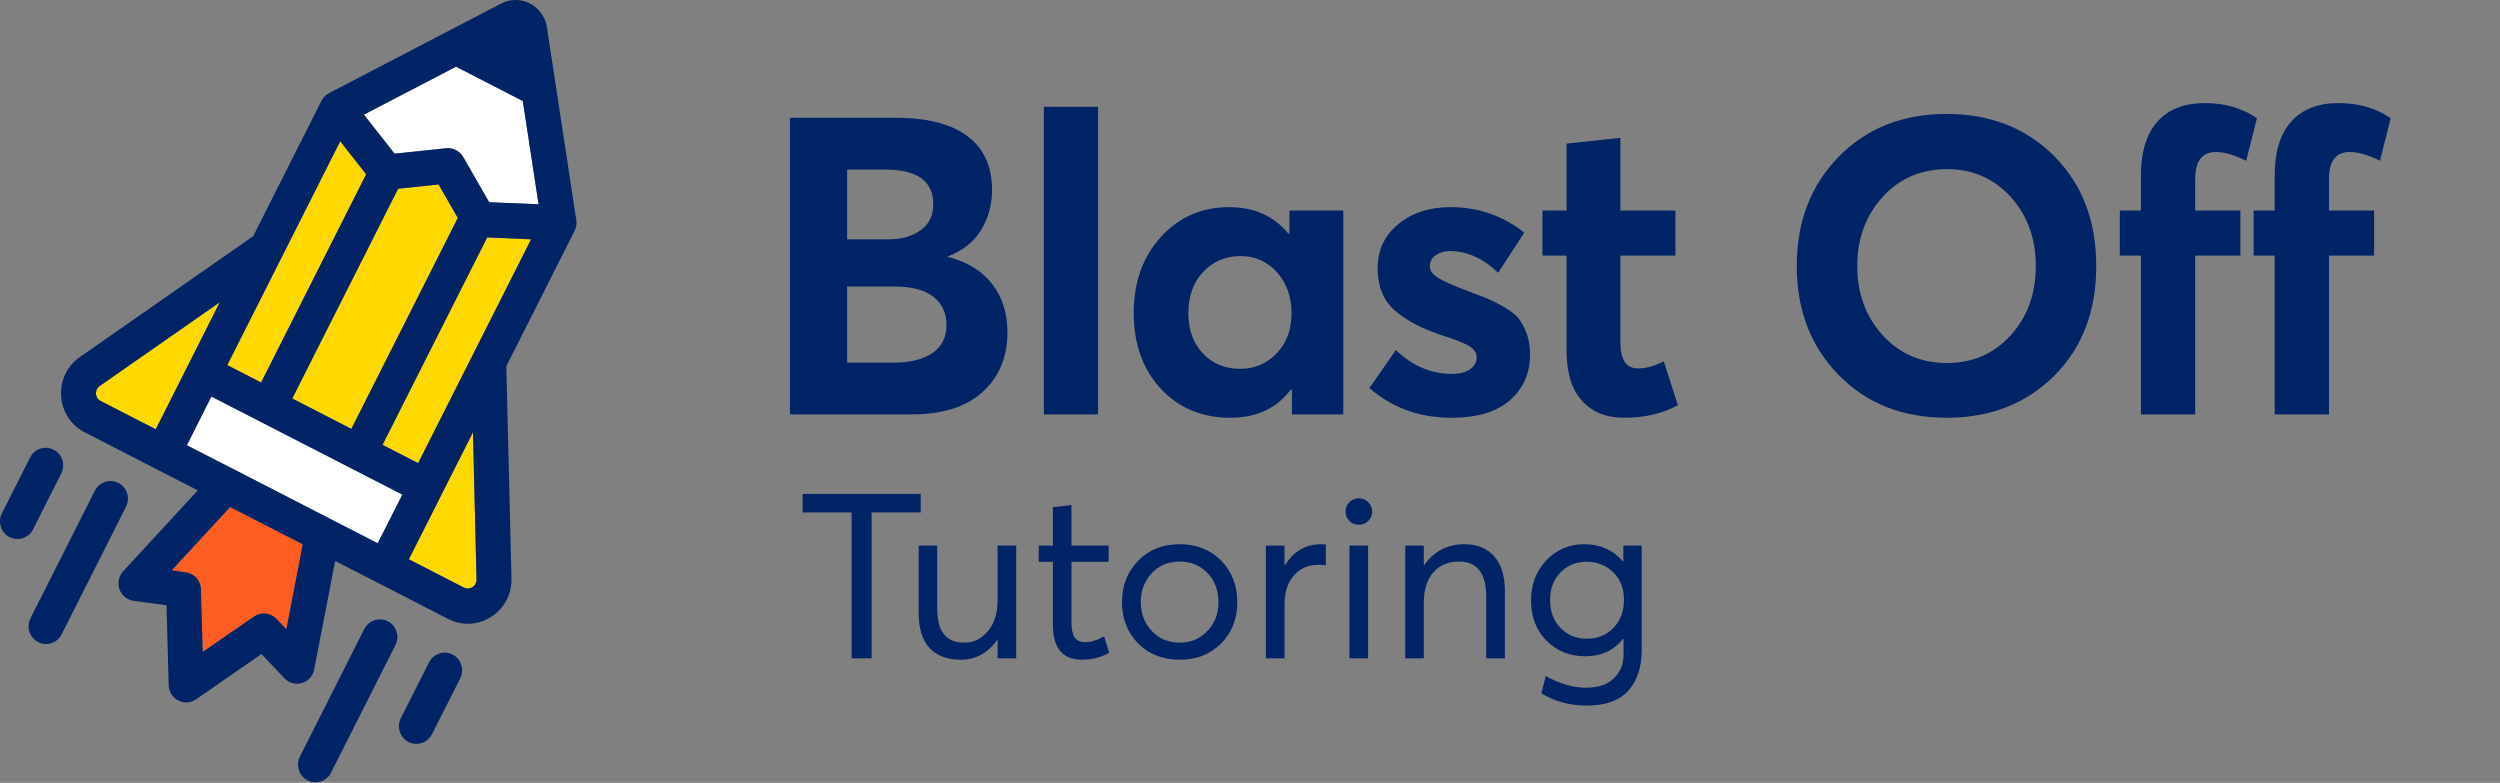 <?xml version="1.0" encoding="UTF-8"?>
<svg xmlns="http://www.w3.org/2000/svg" xmlns:xlink="http://www.w3.org/1999/xlink" width="99pt" height="31pt" viewBox="0 0 99 31" version="1.1">
<rect x="0" y="0" width="99" height="31" fill="#808080" stroke="none"/>
<g id="surface1">
<path style=" stroke:none;fill-rule:nonzero;fill:rgb(0.392%,14.118%,40%);fill-opacity:1;" d="M 4.688 19.125 C 4.348 18.949 3.934 19.086 3.758 19.43 L 1.207 24.484 C 1.035 24.828 1.168 25.25 1.508 25.426 C 1.852 25.602 2.266 25.465 2.441 25.121 L 4.992 20.062 C 5.164 19.719 5.031 19.297 4.688 19.125 Z M 4.688 19.125 "/>
<path style=" stroke:none;fill-rule:nonzero;fill:rgb(0.392%,14.118%,40%);fill-opacity:1;" d="M 2.125 17.809 C 1.785 17.633 1.367 17.77 1.195 18.113 L 0.074 20.328 C -0.098 20.672 0.039 21.094 0.379 21.27 C 0.719 21.441 1.137 21.305 1.309 20.965 L 2.426 18.746 C 2.602 18.402 2.465 17.98 2.125 17.809 Z M 2.125 17.809 "/>
<path style=" stroke:none;fill-rule:nonzero;fill:rgb(0.392%,14.118%,40%);fill-opacity:1;" d="M 15.359 24.602 C 15.699 24.777 15.832 25.199 15.66 25.543 L 13.109 30.598 C 12.934 30.941 12.52 31.078 12.18 30.902 C 11.84 30.73 11.703 30.309 11.875 29.965 L 14.426 24.906 C 14.602 24.566 15.016 24.43 15.359 24.602 Z M 15.359 24.602 "/>
<path style=" stroke:none;fill-rule:nonzero;fill:rgb(0.392%,14.118%,40%);fill-opacity:1;" d="M 17.922 25.918 C 18.262 26.094 18.398 26.516 18.227 26.859 L 17.105 29.074 C 16.934 29.418 16.516 29.555 16.176 29.383 C 15.836 29.207 15.699 28.785 15.871 28.441 L 16.992 26.227 C 17.164 25.883 17.582 25.746 17.922 25.918 Z M 17.922 25.918 "/>
<path style=" stroke:none;fill-rule:nonzero;fill:rgb(100%,84.706%,0%);fill-opacity:1;" d="M 13.473 5.594 L 14.5 6.902 L 10.34 15.148 L 9 14.457 Z M 13.473 5.594 "/>
<path style=" stroke:none;fill-rule:nonzero;fill:rgb(100%,100%,100%);fill-opacity:1;" d="M 20.703 4 L 21.328 8.09 L 19.371 8.008 L 18.34 6.215 C 18.203 5.977 17.941 5.844 17.672 5.871 L 15.625 6.086 L 14.41 4.539 L 18.059 2.641 Z M 20.703 4 "/>
<path style=" stroke:none;fill-rule:nonzero;fill:rgb(100%,84.706%,0%);fill-opacity:1;" d="M 15.766 7.473 L 17.367 7.305 L 18.129 8.629 L 13.914 16.984 L 11.574 15.781 Z M 15.766 7.473 "/>
<path style=" stroke:none;fill-rule:nonzero;fill:rgb(100%,84.706%,0%);fill-opacity:1;" d="M 19.293 9.402 L 21.031 9.477 L 16.559 18.34 L 15.148 17.617 Z M 19.293 9.402 "/>
<path style=" stroke:none;fill-rule:nonzero;fill:rgb(100%,84.706%,0%);fill-opacity:1;" d="M 3.801 15.594 C 3.797 15.535 3.805 15.387 3.949 15.285 L 8.703 11.969 L 6.168 17 L 3.988 15.879 C 3.832 15.801 3.805 15.652 3.801 15.594 Z M 3.801 15.594 "/>
<path style=" stroke:none;fill-rule:nonzero;fill:rgb(100%,100%,100%);fill-opacity:1;" d="M 8.371 15.703 L 15.934 19.586 L 14.957 21.516 L 13.082 20.551 L 9.277 18.594 L 7.398 17.633 Z M 8.371 15.703 "/>
<path style=" stroke:none;fill-rule:nonzero;fill:rgb(100%,36.471%,13.333%);fill-opacity:1;" d="M 11.34 24.918 L 10.949 24.508 C 10.715 24.262 10.34 24.219 10.059 24.414 L 8.027 25.816 L 7.957 23.336 C 7.953 23.074 7.801 22.848 7.582 22.734 C 7.512 22.699 7.438 22.676 7.359 22.664 L 6.801 22.586 L 9.113 20.078 L 11.988 21.555 Z M 11.34 24.918 "/>
<path style=" stroke:none;fill-rule:nonzero;fill:rgb(100%,84.706%,0%);fill-opacity:1;" d="M 18.711 23.25 C 18.66 23.281 18.527 23.348 18.367 23.266 L 16.191 22.148 L 18.73 17.117 L 18.871 22.945 C 18.875 23.125 18.758 23.219 18.711 23.25 Z M 18.711 23.25 "/>
<path style=" stroke:none;fill-rule:nonzero;fill:rgb(0.392%,14.118%,40%);fill-opacity:1;" d="M 20.254 22.914 L 20.051 14.5 L 22.754 9.141 C 22.758 9.137 22.758 9.133 22.758 9.129 C 22.766 9.117 22.77 9.105 22.773 9.094 C 22.785 9.066 22.797 9.039 22.805 9.012 C 22.809 8.996 22.809 8.984 22.812 8.969 C 22.82 8.938 22.824 8.906 22.828 8.875 C 22.828 8.867 22.828 8.859 22.828 8.852 C 22.832 8.848 22.828 8.844 22.828 8.84 C 22.832 8.801 22.828 8.758 22.824 8.715 L 22.82 8.711 L 21.656 1.07 C 21.594 0.672 21.344 0.32 20.984 0.137 C 20.629 -0.047 20.199 -0.047 19.844 0.141 L 13.035 3.684 L 13.027 3.688 C 12.992 3.707 12.957 3.73 12.926 3.754 C 12.922 3.758 12.918 3.758 12.918 3.762 C 12.91 3.766 12.906 3.773 12.898 3.777 C 12.875 3.797 12.852 3.82 12.832 3.844 C 12.824 3.855 12.812 3.863 12.805 3.875 C 12.785 3.898 12.77 3.922 12.758 3.949 C 12.75 3.961 12.742 3.969 12.734 3.98 C 12.734 3.984 12.73 3.988 12.73 3.992 L 10.027 9.352 L 3.164 14.137 C 2.656 14.488 2.379 15.07 2.422 15.688 C 2.461 16.305 2.812 16.844 3.363 17.125 L 6.156 18.559 L 7.832 19.418 L 4.875 22.625 C 4.699 22.816 4.645 23.09 4.73 23.336 C 4.82 23.582 5.035 23.758 5.289 23.793 L 6.594 23.969 L 6.68 27.137 C 6.688 27.395 6.832 27.625 7.059 27.738 C 7.285 27.855 7.555 27.84 7.762 27.695 L 10.355 25.898 L 11.262 26.859 C 11.441 27.047 11.711 27.121 11.957 27.047 C 12.207 26.973 12.391 26.766 12.441 26.512 L 13.273 22.215 L 14.949 23.074 L 17.742 24.508 C 18.289 24.789 18.926 24.762 19.445 24.43 C 19.965 24.102 20.27 23.531 20.254 22.914 Z M 13.473 5.594 L 14.5 6.902 L 10.34 15.148 L 9 14.457 Z M 20.703 4 L 21.328 8.09 L 19.371 8.008 L 18.34 6.215 C 18.203 5.977 17.941 5.844 17.672 5.871 L 15.625 6.086 L 14.41 4.539 L 18.059 2.641 Z M 15.766 7.473 L 17.367 7.305 L 18.129 8.629 L 13.914 16.984 L 11.574 15.781 Z M 19.293 9.402 L 21.031 9.477 L 16.559 18.34 L 15.148 17.617 Z M 3.801 15.594 C 3.797 15.535 3.805 15.387 3.949 15.285 L 8.703 11.969 L 6.168 17 L 3.988 15.879 C 3.832 15.801 3.805 15.652 3.801 15.594 Z M 8.371 15.703 L 15.934 19.586 L 14.957 21.516 L 13.082 20.551 L 9.277 18.594 L 7.398 17.633 Z M 11.34 24.918 L 10.949 24.508 C 10.715 24.262 10.34 24.219 10.059 24.414 L 8.027 25.816 L 7.957 23.336 C 7.953 23.074 7.801 22.848 7.582 22.734 C 7.512 22.699 7.438 22.676 7.359 22.664 L 6.801 22.586 L 9.113 20.078 L 11.988 21.555 Z M 18.711 23.25 C 18.66 23.281 18.527 23.348 18.367 23.266 L 16.191 22.148 L 18.73 17.117 L 18.871 22.945 C 18.875 23.125 18.758 23.219 18.711 23.25 Z M 18.711 23.25 "/>
<path style=" stroke:none;fill-rule:nonzero;fill:rgb(0.392%,14.118%,40%);fill-opacity:1;" d="M 37.531 10.172 C 38.285 10.359 38.867 10.715 39.277 11.23 C 39.688 11.75 39.895 12.395 39.895 13.168 C 39.895 14.137 39.566 14.922 38.918 15.516 C 38.266 16.113 37.328 16.41 36.105 16.41 L 31.281 16.41 L 31.281 4.664 L 35.48 4.664 C 36.715 4.664 37.66 4.906 38.309 5.391 C 38.961 5.875 39.285 6.586 39.285 7.523 C 39.285 8.098 39.145 8.621 38.859 9.098 C 38.574 9.57 38.133 9.926 37.531 10.156 Z M 33.547 6.715 L 33.547 9.477 L 35.203 9.477 C 35.695 9.477 36.109 9.359 36.449 9.121 C 36.789 8.883 36.957 8.539 36.957 8.086 C 36.957 7.172 36.324 6.715 35.055 6.715 Z M 35.414 14.359 C 36.051 14.359 36.551 14.23 36.926 13.977 C 37.297 13.727 37.48 13.355 37.48 12.871 C 37.48 12.395 37.309 12.023 36.965 11.754 C 36.621 11.484 36.109 11.348 35.434 11.348 L 33.547 11.348 L 33.547 14.359 Z M 35.414 14.359 "/>
<path style=" stroke:none;fill-rule:nonzero;fill:rgb(0.392%,14.118%,40%);fill-opacity:1;" d="M 41.336 16.41 L 41.336 4.23 L 43.484 4.23 L 43.484 16.41 Z M 41.336 16.41 "/>
<path style=" stroke:none;fill-rule:nonzero;fill:rgb(0.392%,14.118%,40%);fill-opacity:1;" d="M 51.062 8.336 L 53.195 8.336 L 53.195 16.41 L 51.16 16.41 L 51.16 15.434 L 51.109 15.434 C 50.555 16.172 49.754 16.543 48.715 16.543 C 47.602 16.543 46.684 16.16 45.969 15.395 C 45.254 14.625 44.895 13.625 44.895 12.391 C 44.895 11.176 45.254 10.176 45.969 9.387 C 46.684 8.598 47.586 8.203 48.668 8.203 C 49.664 8.203 50.445 8.551 51.012 9.246 L 51.062 9.246 Z M 49.109 14.605 C 49.68 14.605 50.16 14.402 50.555 13.996 C 50.945 13.586 51.145 13.059 51.145 12.406 C 51.145 11.754 50.953 11.215 50.57 10.785 C 50.188 10.355 49.707 10.141 49.125 10.141 C 48.535 10.141 48.043 10.348 47.652 10.762 C 47.258 11.172 47.059 11.723 47.059 12.406 C 47.059 13.059 47.25 13.586 47.633 13.996 C 48.016 14.402 48.508 14.605 49.109 14.605 Z M 49.109 14.605 "/>
<path style=" stroke:none;fill-rule:nonzero;fill:rgb(0.392%,14.118%,40%);fill-opacity:1;" d="M 57.477 16.543 C 56.219 16.543 55.133 16.152 54.227 15.367 L 55.277 13.863 C 55.934 14.492 56.672 14.805 57.492 14.805 C 57.797 14.805 58.039 14.746 58.211 14.625 C 58.387 14.504 58.477 14.344 58.477 14.145 C 58.477 13.969 58.371 13.82 58.164 13.695 C 57.957 13.574 57.574 13.426 57.016 13.25 C 56.238 12.984 55.637 12.656 55.203 12.266 C 54.77 11.875 54.555 11.324 54.555 10.621 C 54.555 9.902 54.828 9.32 55.375 8.875 C 55.922 8.426 56.609 8.203 57.441 8.203 C 58.535 8.203 59.508 8.539 60.363 9.211 L 59.328 10.801 C 58.727 10.227 58.086 9.941 57.41 9.941 C 57.211 9.941 57.031 9.992 56.867 10.098 C 56.703 10.203 56.621 10.355 56.621 10.555 C 56.621 10.707 56.719 10.848 56.91 10.977 C 57.102 11.102 57.41 11.246 57.836 11.414 C 58.273 11.578 58.594 11.703 58.805 11.785 C 59.012 11.867 59.258 11.988 59.543 12.148 C 59.824 12.309 60.023 12.465 60.141 12.613 C 60.254 12.762 60.359 12.957 60.453 13.199 C 60.543 13.441 60.59 13.719 60.59 14.027 C 60.59 14.777 60.324 15.383 59.797 15.848 C 59.266 16.312 58.492 16.543 57.477 16.543 Z M 57.477 16.543 "/>
<path style=" stroke:none;fill-rule:nonzero;fill:rgb(0.392%,14.118%,40%);fill-opacity:1;" d="M 64.312 16.543 C 63.602 16.543 63.047 16.316 62.641 15.863 C 62.234 15.414 62.035 14.746 62.035 13.863 L 62.035 10.121 L 61.082 10.121 L 61.082 8.336 L 62.035 8.336 L 62.035 5.688 L 64.168 5.457 L 64.168 8.336 L 66.348 8.336 L 66.348 10.121 L 64.168 10.121 L 64.168 13.566 C 64.168 14.25 64.402 14.59 64.871 14.59 C 65.176 14.59 65.516 14.496 65.887 14.309 L 66.445 16.047 C 65.832 16.379 65.125 16.543 64.312 16.543 Z M 64.312 16.543 "/>
<path style=" stroke:none;fill-rule:nonzero;fill:rgb(0.392%,14.118%,40%);fill-opacity:1;" d="M 77.09 16.543 C 75.34 16.543 73.914 15.977 72.809 14.848 C 71.703 13.715 71.152 12.281 71.152 10.535 C 71.152 8.781 71.703 7.34 72.809 6.211 C 73.914 5.078 75.34 4.512 77.09 4.512 C 78.816 4.512 80.234 5.07 81.348 6.184 C 82.457 7.301 83.012 8.75 83.012 10.535 C 83.012 12.324 82.457 13.77 81.348 14.879 C 80.234 15.988 78.816 16.543 77.09 16.543 Z M 77.105 14.375 C 78.113 14.375 78.949 14.012 79.617 13.285 C 80.281 12.555 80.617 11.641 80.617 10.535 C 80.617 9.434 80.281 8.52 79.617 7.789 C 78.949 7.062 78.113 6.699 77.105 6.699 C 76.066 6.699 75.215 7.066 74.547 7.805 C 73.879 8.547 73.547 9.457 73.547 10.535 C 73.547 11.617 73.879 12.527 74.547 13.266 C 75.215 14.008 76.066 14.375 77.105 14.375 Z M 77.105 14.375 "/>
<path style=" stroke:none;fill-rule:nonzero;fill:rgb(0.392%,14.118%,40%);fill-opacity:1;" d="M 84.781 16.41 L 84.781 10.121 L 83.945 10.121 L 83.945 8.336 L 84.781 8.336 L 84.781 6.945 C 84.781 6.008 85 5.297 85.438 4.812 C 85.875 4.324 86.5 4.082 87.309 4.082 C 88.105 4.082 88.793 4.281 89.375 4.68 L 88.949 6.367 C 88.488 6.137 88.09 6.02 87.75 6.02 C 87.203 6.02 86.93 6.379 86.93 7.094 L 86.93 8.336 L 88.719 8.336 L 88.719 10.121 L 86.93 10.121 L 86.93 16.41 Z M 84.781 16.41 "/>
<path style=" stroke:none;fill-rule:nonzero;fill:rgb(0.392%,14.118%,40%);fill-opacity:1;" d="M 90.078 16.41 L 90.078 10.121 L 89.242 10.121 L 89.242 8.336 L 90.078 8.336 L 90.078 6.945 C 90.078 6.008 90.297 5.297 90.734 4.812 C 91.172 4.324 91.797 4.082 92.605 4.082 C 93.402 4.082 94.094 4.281 94.672 4.68 L 94.246 6.367 C 93.785 6.137 93.387 6.02 93.047 6.02 C 92.5 6.02 92.227 6.379 92.227 7.094 L 92.227 8.336 L 94.016 8.336 L 94.016 10.121 L 92.227 10.121 L 92.227 16.41 Z M 90.078 16.41 "/>
<path style=" stroke:none;fill-rule:nonzero;fill:rgb(0.392%,14.118%,40%);fill-opacity:1;" d="M 33.723 26.07 L 33.723 20.293 L 31.785 20.293 L 31.785 19.559 L 36.461 19.559 L 36.461 20.293 L 34.516 20.293 L 34.516 26.07 Z M 33.723 26.07 "/>
<path style=" stroke:none;fill-rule:nonzero;fill:rgb(0.392%,14.118%,40%);fill-opacity:1;" d="M 39.504 21.605 L 40.242 21.605 L 40.242 26.07 L 39.504 26.07 L 39.504 25.328 L 39.496 25.328 C 39.125 25.859 38.641 26.125 38.043 26.125 C 37.516 26.125 37.105 25.973 36.812 25.664 C 36.523 25.355 36.379 24.887 36.379 24.266 L 36.379 21.605 L 37.113 21.605 L 37.113 24.055 C 37.113 24.551 37.203 24.906 37.383 25.121 C 37.562 25.34 37.832 25.449 38.195 25.449 C 38.559 25.449 38.867 25.297 39.121 24.992 C 39.379 24.691 39.504 24.281 39.504 23.77 Z M 39.504 21.605 "/>
<path style=" stroke:none;fill-rule:nonzero;fill:rgb(0.392%,14.118%,40%);fill-opacity:1;" d="M 42.852 26.125 C 42.078 26.125 41.695 25.664 41.695 24.742 L 41.695 22.246 L 41.133 22.246 L 41.133 21.605 L 41.695 21.605 L 41.695 20.082 L 42.43 20 L 42.43 21.605 L 43.902 21.605 L 43.902 22.246 L 42.43 22.246 L 42.43 24.633 C 42.43 24.906 42.473 25.109 42.555 25.238 C 42.637 25.363 42.777 25.43 42.977 25.43 C 43.207 25.43 43.457 25.352 43.723 25.199 L 43.922 25.852 C 43.594 26.035 43.238 26.125 42.852 26.125 Z M 42.852 26.125 "/>
<path style=" stroke:none;fill-rule:nonzero;fill:rgb(0.392%,14.118%,40%);fill-opacity:1;" d="M 46.723 26.125 C 46.043 26.125 45.492 25.91 45.066 25.477 C 44.645 25.043 44.43 24.496 44.43 23.844 C 44.43 23.188 44.645 22.645 45.066 22.207 C 45.492 21.77 46.043 21.551 46.723 21.551 C 47.375 21.551 47.918 21.766 48.348 22.191 C 48.777 22.621 48.996 23.172 48.996 23.844 C 48.996 24.516 48.777 25.062 48.348 25.488 C 47.918 25.914 47.375 26.125 46.723 26.125 Z M 46.723 25.449 C 47.152 25.449 47.516 25.297 47.809 24.992 C 48.102 24.691 48.25 24.309 48.25 23.844 C 48.25 23.371 48.105 22.988 47.812 22.688 C 47.523 22.387 47.156 22.238 46.723 22.238 C 46.266 22.238 45.895 22.391 45.609 22.699 C 45.32 23.012 45.176 23.391 45.176 23.844 C 45.176 24.297 45.32 24.676 45.609 24.984 C 45.895 25.293 46.266 25.449 46.723 25.449 Z M 46.723 25.449 "/>
<path style=" stroke:none;fill-rule:nonzero;fill:rgb(0.392%,14.118%,40%);fill-opacity:1;" d="M 52.32 21.551 C 52.41 21.551 52.473 21.555 52.504 21.559 L 52.504 22.387 C 52.371 22.371 52.273 22.367 52.211 22.367 C 51.801 22.367 51.473 22.512 51.23 22.797 C 50.988 23.086 50.867 23.457 50.867 23.918 L 50.867 26.07 L 50.129 26.07 L 50.129 21.605 L 50.867 21.605 L 50.867 22.395 L 50.875 22.395 C 51.223 21.832 51.703 21.551 52.32 21.551 Z M 52.32 21.551 "/>
<path style=" stroke:none;fill-rule:nonzero;fill:rgb(0.392%,14.118%,40%);fill-opacity:1;" d="M 53.812 20.781 C 53.66 20.781 53.535 20.73 53.434 20.629 C 53.336 20.527 53.285 20.402 53.285 20.258 C 53.285 20.109 53.336 19.988 53.434 19.887 C 53.535 19.785 53.66 19.734 53.812 19.734 C 53.957 19.734 54.082 19.785 54.184 19.891 C 54.289 19.996 54.34 20.117 54.34 20.258 C 54.34 20.402 54.289 20.527 54.184 20.629 C 54.082 20.73 53.957 20.781 53.812 20.781 Z M 53.438 26.07 L 53.438 21.605 L 54.176 21.605 L 54.176 26.07 Z M 53.438 26.07 "/>
<path style=" stroke:none;fill-rule:nonzero;fill:rgb(0.392%,14.118%,40%);fill-opacity:1;" d="M 58.004 21.551 C 58.492 21.551 58.883 21.707 59.164 22.023 C 59.449 22.336 59.594 22.805 59.594 23.422 L 59.594 26.07 L 58.855 26.07 L 58.855 23.633 C 58.855 22.703 58.496 22.238 57.773 22.238 C 57.352 22.238 57.012 22.379 56.762 22.664 C 56.512 22.949 56.383 23.34 56.383 23.844 L 56.383 26.07 L 55.648 26.07 L 55.648 21.605 L 56.383 21.605 L 56.383 22.387 L 56.395 22.387 C 56.781 21.828 57.316 21.551 58.004 21.551 Z M 58.004 21.551 "/>
<path style=" stroke:none;fill-rule:nonzero;fill:rgb(0.392%,14.118%,40%);fill-opacity:1;" d="M 64.285 21.605 L 65.012 21.605 L 65.012 25.73 C 65.012 26.418 64.832 26.957 64.48 27.352 C 64.125 27.746 63.578 27.941 62.84 27.941 C 62.172 27.941 61.57 27.781 61.039 27.457 L 61.211 26.77 C 61.762 27.078 62.293 27.234 62.801 27.234 C 63.281 27.234 63.648 27.113 63.906 26.863 C 64.164 26.617 64.293 26.305 64.293 25.926 L 64.293 25.301 L 64.273 25.301 C 63.906 25.758 63.406 25.988 62.773 25.988 C 62.168 25.988 61.66 25.785 61.246 25.375 C 60.836 24.965 60.629 24.434 60.629 23.777 C 60.629 23.145 60.832 22.613 61.234 22.188 C 61.637 21.762 62.137 21.551 62.738 21.551 C 63.363 21.551 63.871 21.777 64.266 22.23 L 64.285 22.23 Z M 62.828 25.293 C 63.27 25.293 63.629 25.148 63.902 24.855 C 64.176 24.566 64.309 24.195 64.309 23.742 C 64.309 23.301 64.168 22.941 63.887 22.664 C 63.605 22.387 63.254 22.246 62.828 22.246 C 62.41 22.246 62.066 22.391 61.793 22.672 C 61.52 22.957 61.383 23.316 61.383 23.75 C 61.383 24.215 61.523 24.59 61.801 24.871 C 62.082 25.152 62.422 25.293 62.828 25.293 Z M 62.828 25.293 "/>
</g>
</svg>
